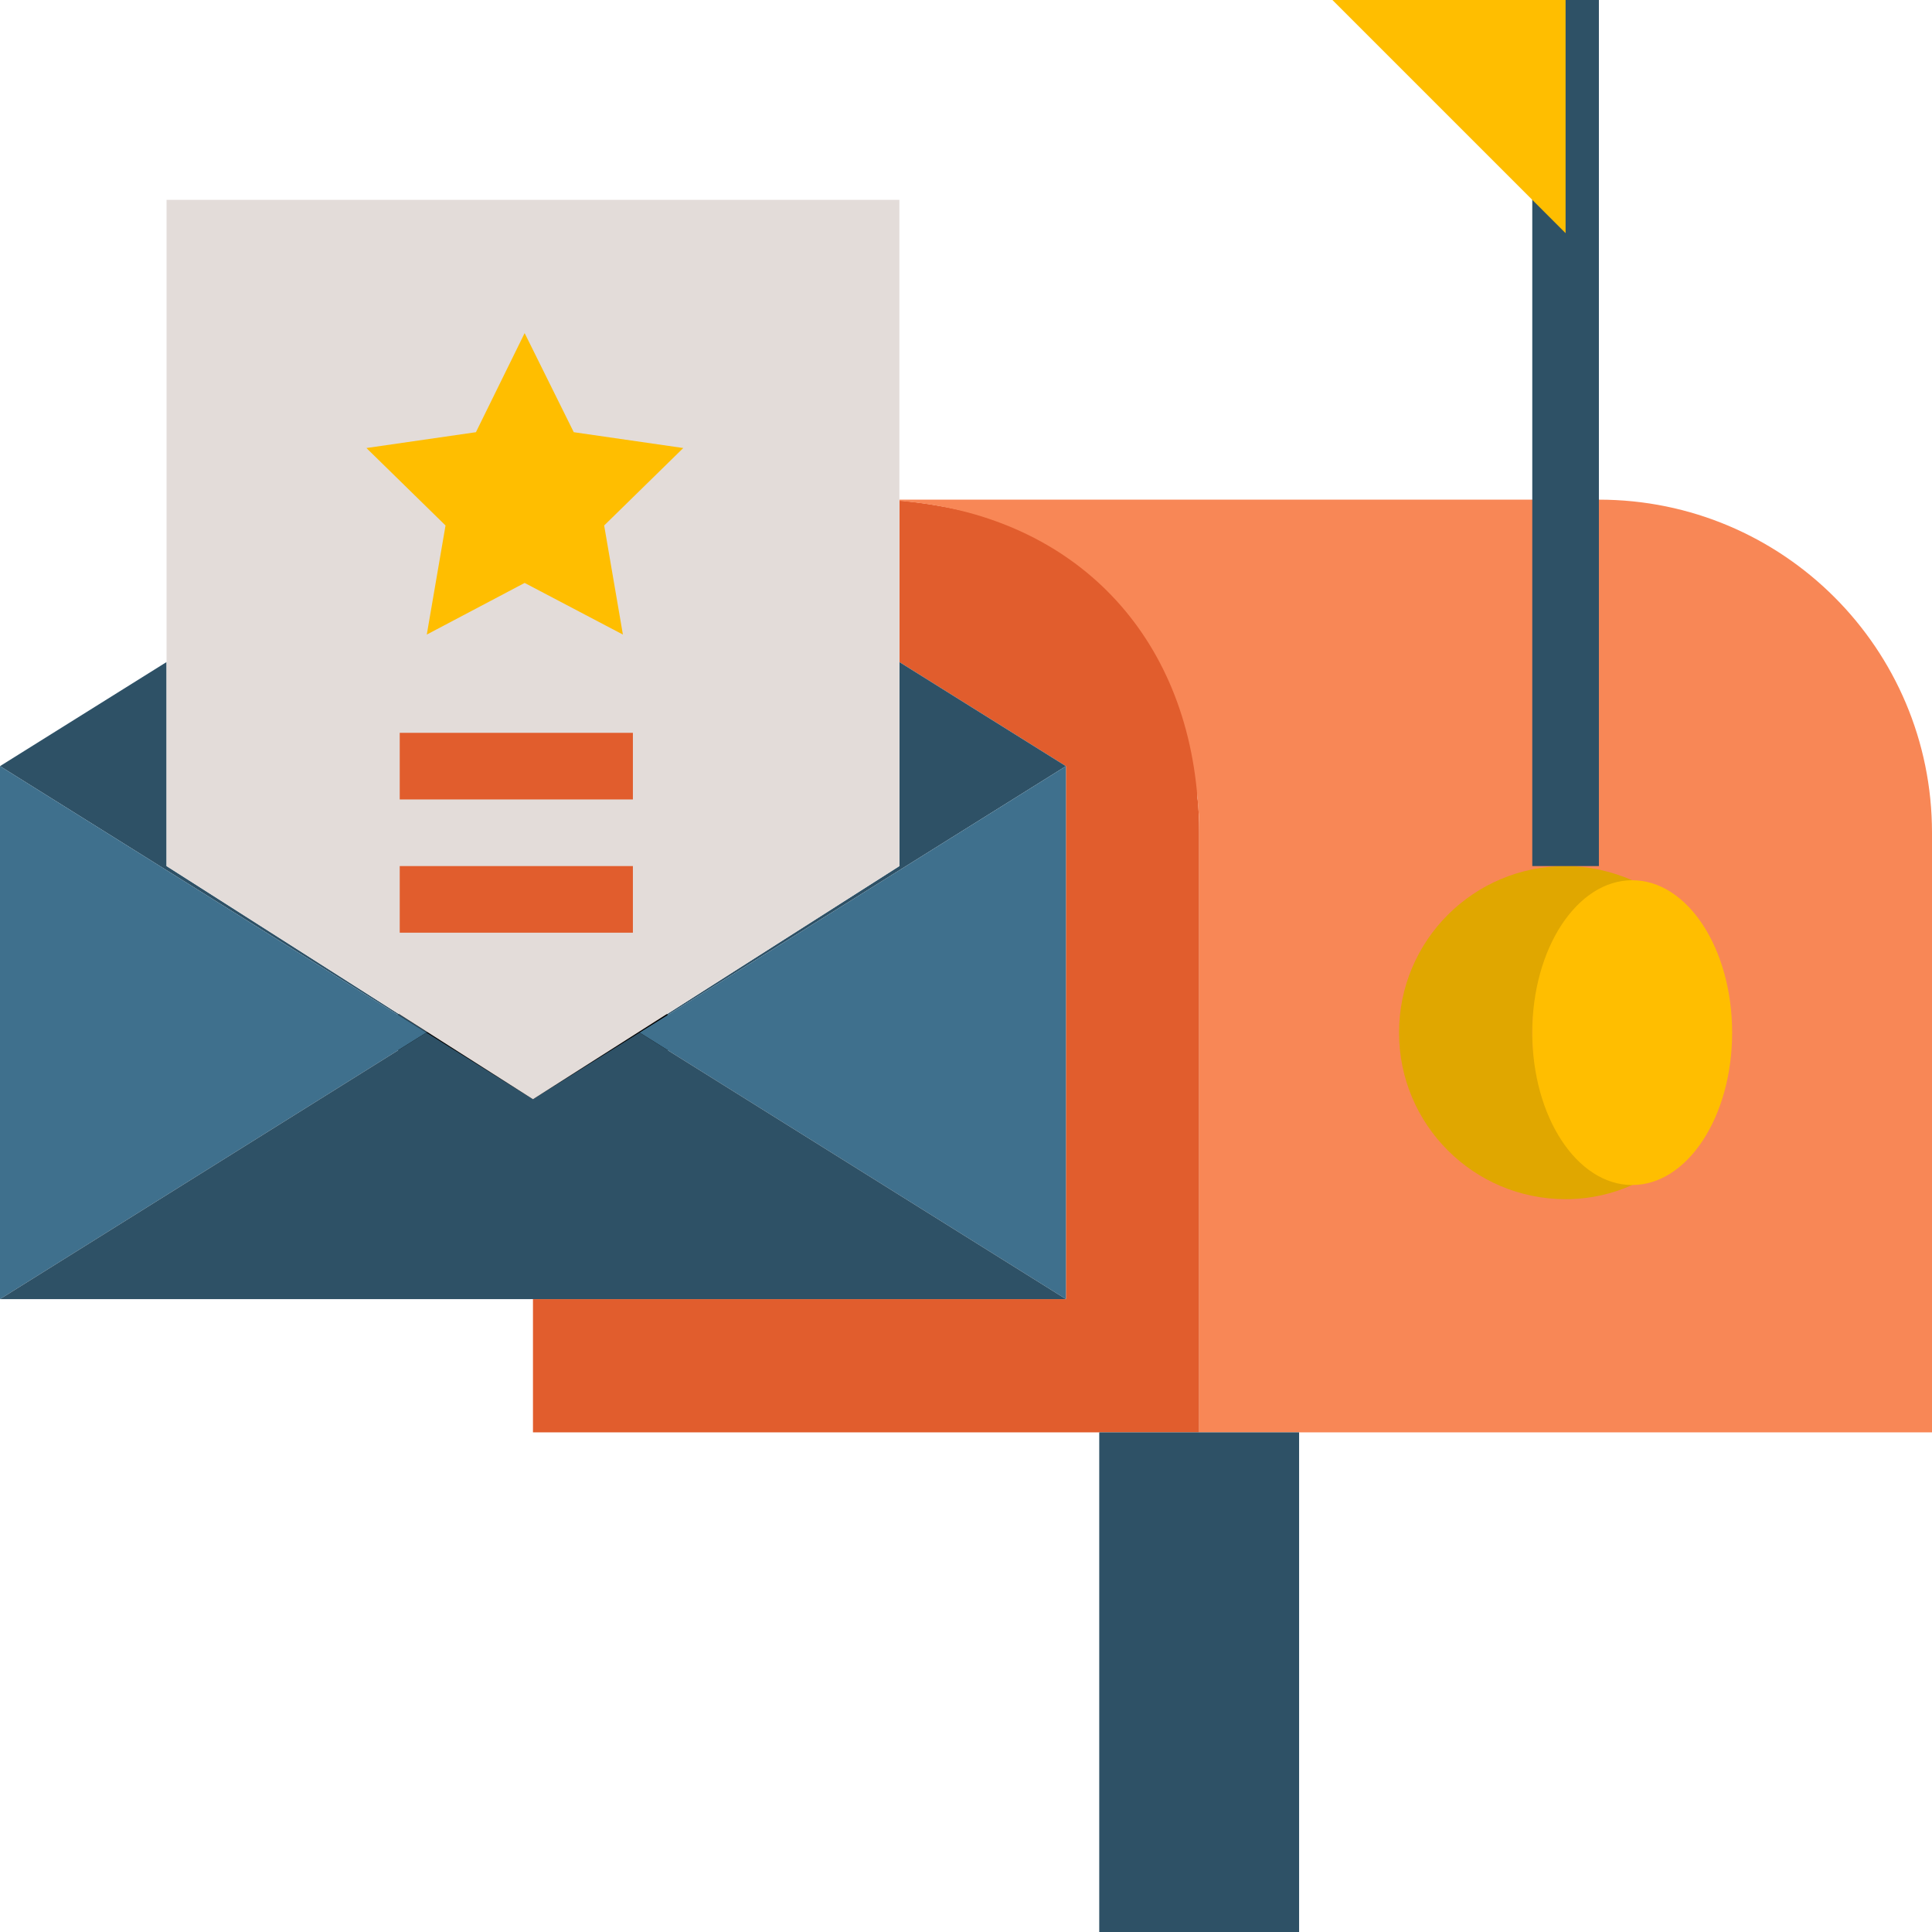 <?xml version="1.0" encoding="iso-8859-1"?>
<!-- Generator: Adobe Illustrator 19.0.0, SVG Export Plug-In . SVG Version: 6.00 Build 0)  -->
<svg version="1.1" id="Capa_1" xmlns="http://www.w3.org/2000/svg" xmlns:xlink="http://www.w3.org/1999/xlink" x="0px" y="0px"
	 viewBox="0 0 464 464" style="enable-background:new 0 0 464 464;" xml:space="preserve">
<path style="fill:#E15D2D;" d="M288,200v144H128v-32h128V184l-40-25v-38.8c18.9,1.8,38.3,7.9,51,20.6c12.6,12.6,21,30.2,20.6,50.9
	c0.2,1.3,0.2,2.5,0.3,3.8C288,197,288,198.5,288,200z"/>
<path style="fill:#F88756;" d="M464,200v144H288V200c0-1.5,0-3-0.1-4.5c-0.1-1.3-0.2-2.5-0.3-3.8c-3.2-40.7-30.8-68.2-71.6-71.4V120
	h168C428.2,120,464,155.8,464,200z"/>
<path d="M128,272c-1.4,0-2.9-0.4-4.2-1.2l-25.6-16c-2.4-1.5-3.8-4.1-3.8-6.9s1.5-5.4,3.9-6.8c2.6-1.6,6.1-1.7,8.6,0l25.4,16.1
	c3.7,2.4,4.8,7.3,2.5,11C133.2,270.7,130.6,272,128,272z"/>
<polygon style="fill:#2E5166;" points="256,184 216,159 216,208 153.4,247.9 153.6,248 "/>
<path d="M128,272c-2.7,0-5.3-1.3-6.8-3.7c-2.4-3.7-1.2-8.6,2.5-11l25.4-16.1c2.6-1.6,5.8-1.7,8.4-0.1l0.2,0.1c2.4,1.4,3.9,4,3.9,6.8
	s-1.4,5.4-3.8,6.9l-25.6,16C130.9,271.6,129.5,272,128,272z"/>
<polygon style="fill:#2E5166;" points="102.6,247.9 40,208 40,159 0,184 102.4,248 "/>
<g>
	<polygon style="fill:#3F708D;" points="153.6,248 256,312 256,184 	"/>
	<polygon style="fill:#3F708D;" points="0,184 0,312 102.4,248 	"/>
</g>
<polygon style="fill:#2E5166;" points="128,264 102.4,248 0,312 256,312 153.6,248 "/>
<path style="fill:#E0A700;" d="M368,248c0-16.4,9.9-30.4,24-36.6c-4.9-2.1-10.3-3.4-16-3.4c-22.1,0-40,17.9-40,40s17.9,40,40,40
	c5.7,0,11.1-1.2,16-3.4C377.9,278.4,368,264.4,368,248z"/>
<ellipse style="fill:#FFBE00;" cx="392" cy="248" rx="24" ry="36.6"/>
<rect x="368" style="fill:#2E5166;" width="16" height="208"/>
<polygon style="fill:#FFBE00;" points="320,0 376,56 376,0 "/>
<rect x="264" y="344" style="fill:#2E5166;" width="48" height="120"/>
<polygon style="fill:#E3DCD9;" points="40,48 40,208 128,264 216,208 216,48 "/>
<polygon style="fill:#FFBE00;" points="126,80 137.8,103.8 164.1,107.6 145.1,126.2 149.6,152.4 126,140 102.5,152.4 107,126.2 
	88,107.6 114.3,103.8 "/>
<g>
	<rect x="96" y="176" style="fill:#E15D2D;" width="56" height="16"/>
	<rect x="96" y="208" style="fill:#E15D2D;" width="56" height="16"/>
</g>
<g>
</g>
<g>
</g>
<g>
</g>
<g>
</g>
<g>
</g>
<g>
</g>
<g>
</g>
<g>
</g>
<g>
</g>
<g>
</g>
<g>
</g>
<g>
</g>
<g>
</g>
<g>
</g>
<g>
</g>
</svg>
